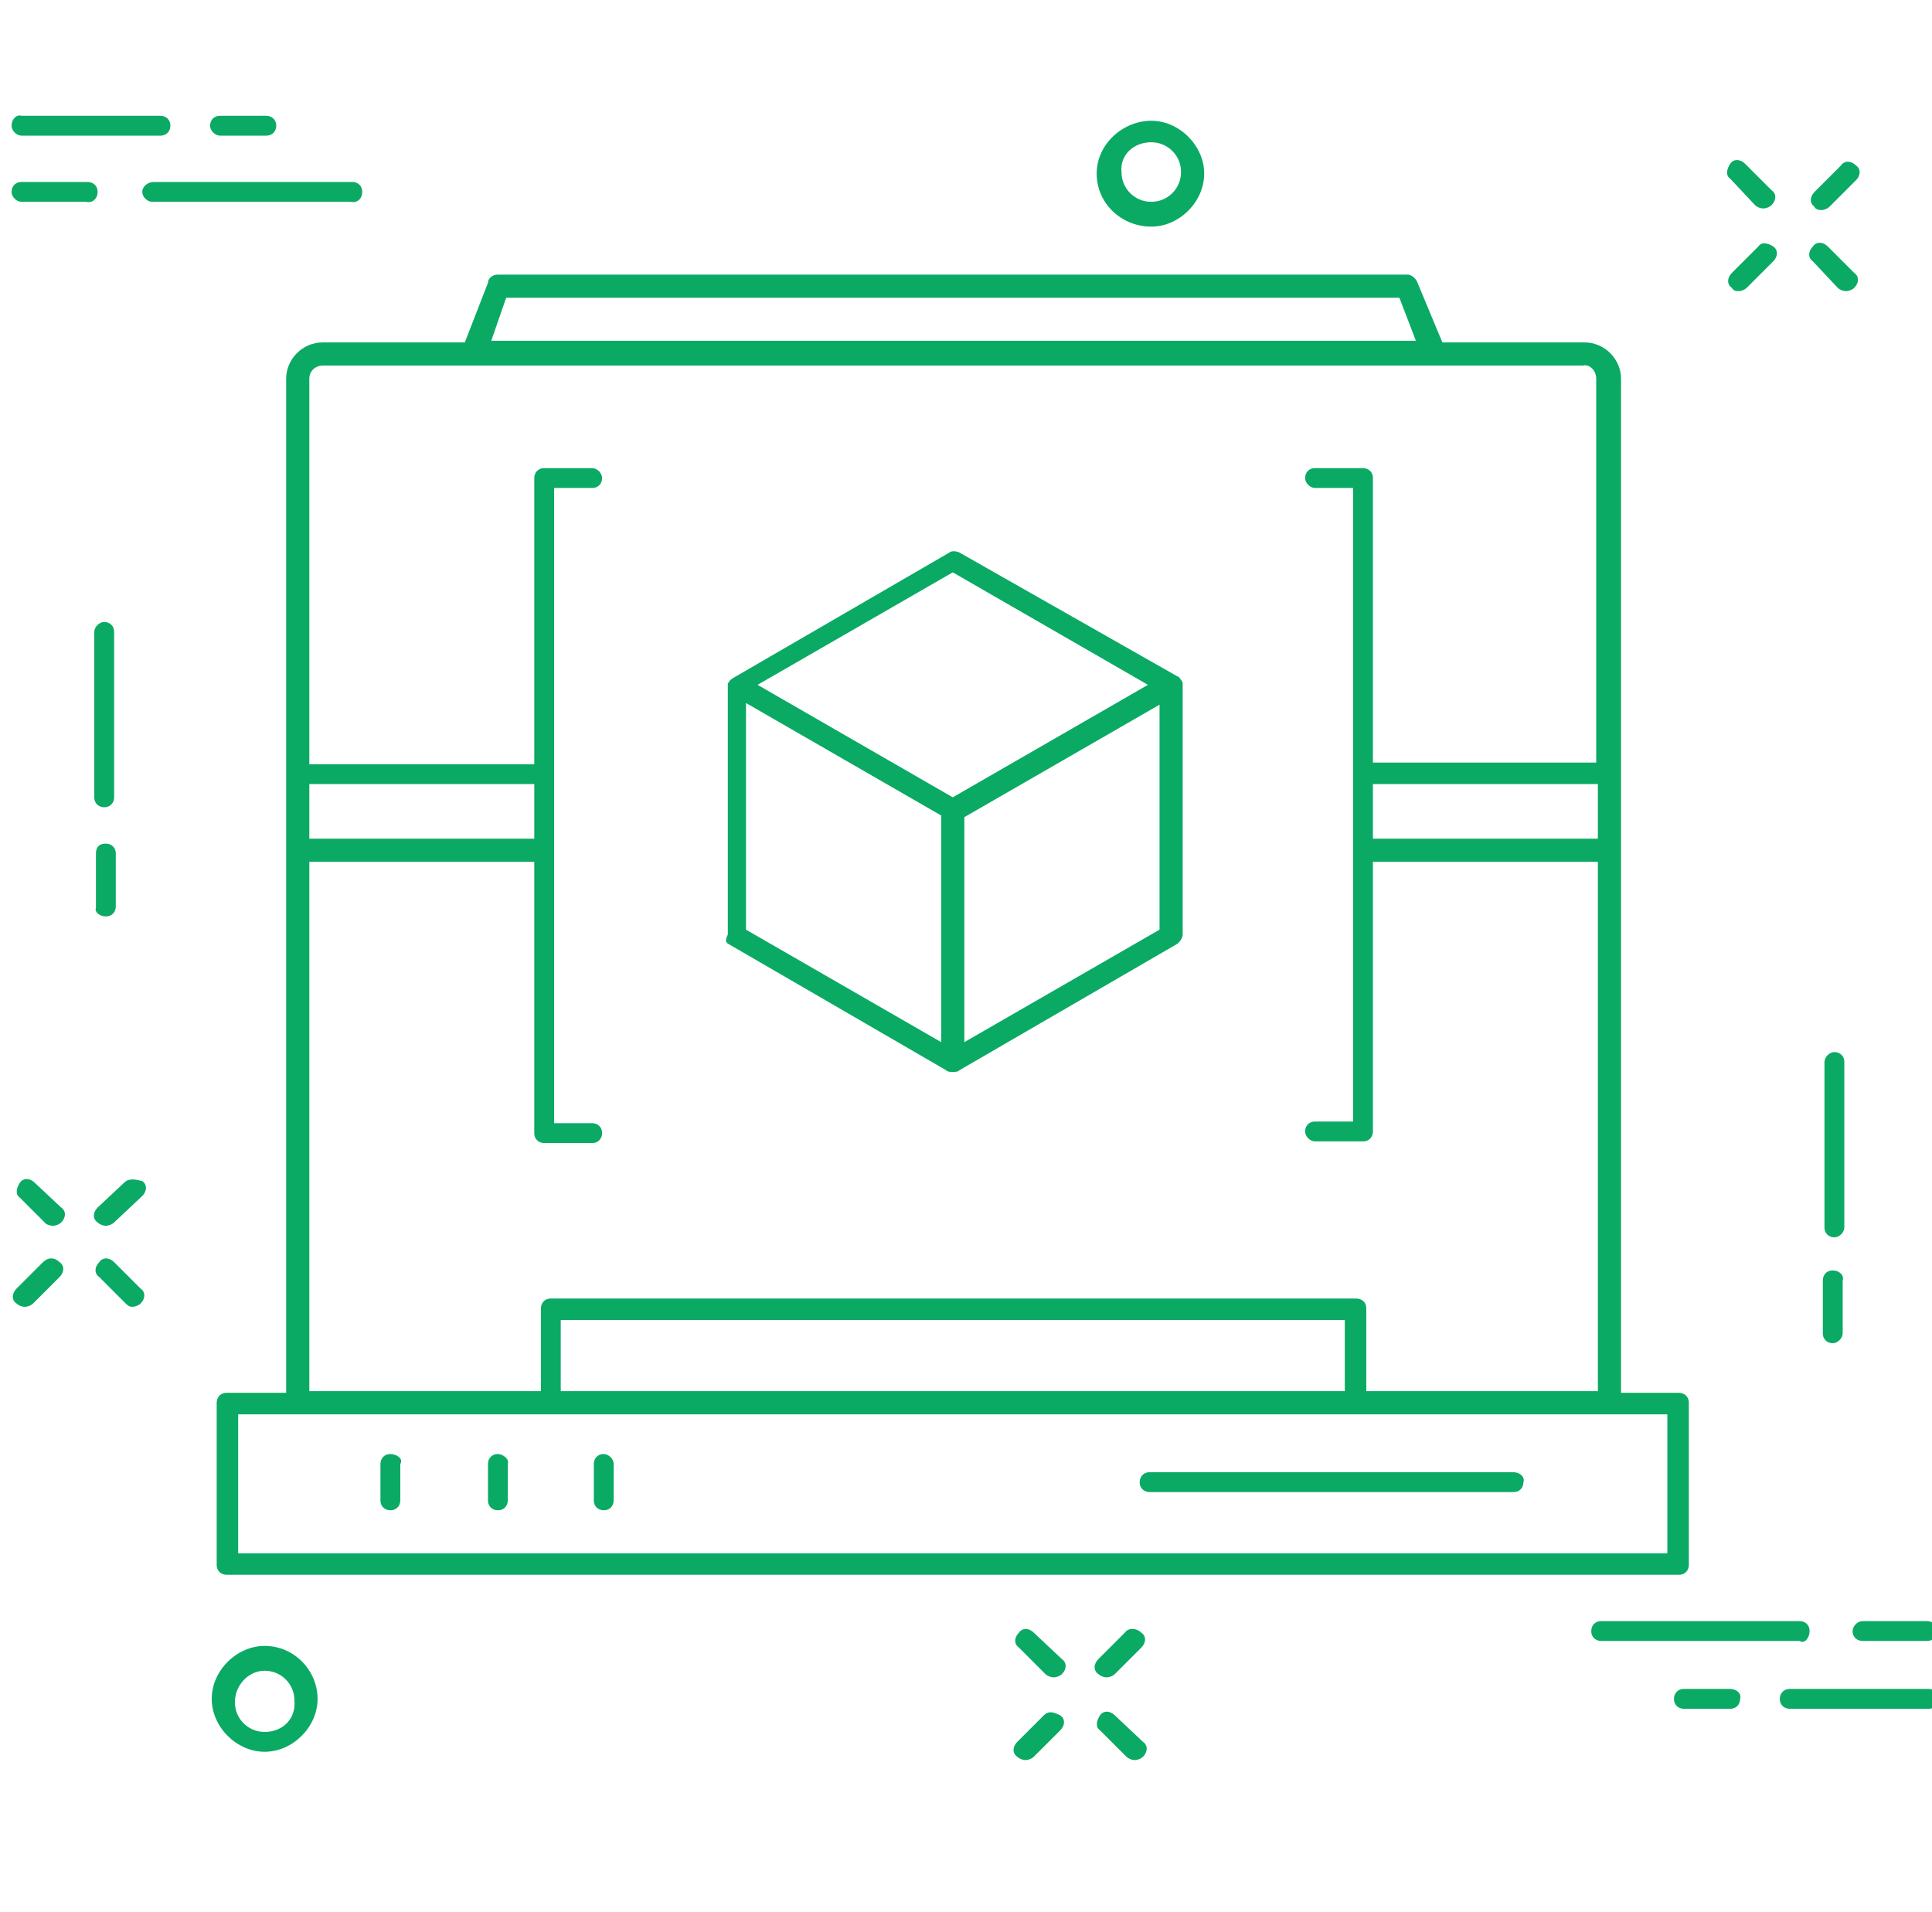 <?xml version="1.0" encoding="utf-8"?>
<!-- Generator: Adobe Illustrator 22.1.0, SVG Export Plug-In . SVG Version: 6.00 Build 0)  -->
<svg version="1.1" id="Layer_1" xmlns="http://www.w3.org/2000/svg" xmlns:xlink="http://www.w3.org/1999/xlink" x="0px" y="0px"
	 viewBox="0 0 116.8 115.6" style="enable-background:new 0 0 116.8 115.6;" xml:space="preserve">
<style type="text/css">
	.st0{fill:#0AAA64;}
</style>
<path class="st0" d="M5.7,38.2v10c0,0.4,0.3,0.6,0.6,0.6c0.4,0,0.6-0.3,0.6-0.6v-10c0-0.4-0.3-0.6-0.6-0.6C6,37.6,5.7,37.9,5.7,38.2
	z"/>
<path class="st0" d="M6.4,55.4c0.4,0,0.6-0.3,0.6-0.6v-3.2c0-0.4-0.3-0.6-0.6-0.6c-0.4,0-0.6,0.2-0.6,0.6v3.3
	C5.7,55.1,6,55.4,6.4,55.4z"/>
<path class="st0" d="M111.5,64.2c0-0.4-0.3-0.6-0.6-0.6s-0.6,0.3-0.6,0.6v10c0,0.4,0.3,0.6,0.6,0.6s0.6-0.3,0.6-0.6V64.2z"/>
<path class="st0" d="M110.8,76.8c-0.4,0-0.6,0.3-0.6,0.6v3.2c0,0.4,0.3,0.6,0.6,0.6s0.6-0.3,0.6-0.6v-3.2
	C111.5,77.1,111.2,76.8,110.8,76.8z"/>
<path class="st0" d="M106.1,12.4c0.1,0.1,0.3,0.2,0.5,0.2c0.2,0,0.4-0.1,0.5-0.2c0.3-0.3,0.3-0.7,0-0.9l-1.6-1.6
	c-0.3-0.3-0.7-0.3-0.9,0c-0.2,0.3-0.3,0.7,0,0.9L106.1,12.4z"/>
<path class="st0" d="M111.1,17.4c0.1,0.1,0.3,0.2,0.5,0.2c0.2,0,0.4-0.1,0.5-0.2c0.3-0.3,0.3-0.7,0-0.9l-1.6-1.6
	c-0.3-0.3-0.7-0.3-0.9,0c-0.3,0.3-0.3,0.7,0,0.9L111.1,17.4z"/>
<path class="st0" d="M105.1,17.6c0.2,0,0.4-0.1,0.5-0.2l1.6-1.6c0.3-0.3,0.3-0.7,0-0.9c-0.3-0.2-0.7-0.3-0.9,0l-1.6,1.6
	c-0.3,0.3-0.3,0.7,0,0.9C104.8,17.6,105,17.6,105.1,17.6z"/>
<path class="st0" d="M110.1,12.7c0.2,0,0.4-0.1,0.5-0.2l1.6-1.6c0.3-0.3,0.3-0.7,0-0.9c-0.3-0.3-0.7-0.3-0.9,0l-1.6,1.6
	c-0.3,0.3-0.3,0.7,0,0.9C109.7,12.6,109.9,12.7,110.1,12.7z"/>
<path class="st0" d="M62.5,98.7c-0.3-0.3-0.7-0.3-0.9,0c-0.3,0.3-0.3,0.7,0,0.9l1.6,1.6c0.1,0.1,0.3,0.2,0.5,0.2s0.4-0.1,0.5-0.2
	c0.3-0.3,0.3-0.7,0-0.9L62.5,98.7z"/>
<path class="st0" d="M67.4,103.7c-0.3-0.3-0.7-0.3-0.9,0c-0.2,0.3-0.3,0.7,0,0.9l1.6,1.6c0.1,0.1,0.3,0.2,0.5,0.2s0.4-0.1,0.5-0.2
	c0.3-0.3,0.3-0.7,0-0.9L67.4,103.7z"/>
<path class="st0" d="M63.1,103.7l-1.6,1.6c-0.3,0.3-0.3,0.7,0,0.9c0.1,0.1,0.3,0.2,0.5,0.2s0.4-0.1,0.5-0.2l1.6-1.6
	c0.3-0.3,0.3-0.7,0-0.9C63.7,103.5,63.4,103.4,63.1,103.7z"/>
<path class="st0" d="M68,98.7l-1.6,1.6c-0.3,0.3-0.3,0.7,0,0.9c0.1,0.1,0.3,0.2,0.5,0.2c0.2,0,0.4-0.1,0.5-0.2l1.6-1.6
	c0.3-0.3,0.3-0.7,0-0.9C68.7,98.4,68.2,98.4,68,98.7z"/>
<path class="st0" d="M2.1,71.5c-0.3-0.3-0.7-0.3-0.9,0c-0.2,0.3-0.3,0.7,0,0.9l1.6,1.6C2.8,74,3,74.1,3.2,74.1
	c0.2,0,0.4-0.1,0.5-0.2c0.3-0.3,0.3-0.7,0-0.9L2.1,71.5z"/>
<path class="st0" d="M6.9,76.3C6.6,76,6.2,76,6,76.3c-0.3,0.3-0.3,0.7,0,0.9l1.6,1.6C7.7,78.9,7.8,79,8,79s0.4-0.1,0.5-0.2
	c0.3-0.3,0.3-0.7,0-0.9L6.9,76.3z"/>
<path class="st0" d="M2.6,76.3L1,77.9c-0.3,0.3-0.3,0.7,0,0.9C1.1,78.9,1.3,79,1.5,79s0.4-0.1,0.5-0.2l1.6-1.6
	c0.3-0.3,0.3-0.7,0-0.9C3.3,76,2.9,76,2.6,76.3z"/>
<path class="st0" d="M7.5,71.5L5.9,73c-0.3,0.3-0.3,0.7,0,0.9C6,74,6.2,74.1,6.4,74.1s0.4-0.1,0.5-0.2l1.7-1.6
	c0.3-0.3,0.3-0.7,0-0.9C8.2,71.3,7.8,71.2,7.5,71.5z"/>
<path class="st0" d="M69.6,13.7c1.7,0,3.2-1.5,3.2-3.2s-1.5-3.2-3.2-3.2c-1.7,0-3.3,1.4-3.3,3.2C66.3,12.3,67.8,13.7,69.6,13.7z
	 M69.6,8.6c1,0,1.8,0.8,1.8,1.8s-0.8,1.8-1.8,1.8s-1.8-0.8-1.8-1.8C67.7,9.4,68.5,8.6,69.6,8.6z"/>
<path class="st0" d="M16,99.5c-1.7,0-3.2,1.5-3.2,3.2s1.5,3.2,3.2,3.2s3.2-1.5,3.2-3.2S17.8,99.5,16,99.5z M16,104.7
	c-1,0-1.8-0.8-1.8-1.8S15,101,16,101c1,0,1.8,0.8,1.8,1.8C17.9,103.9,17.1,104.7,16,104.7z"/>
<path class="st0" d="M21.9,11.6c0-0.4-0.3-0.6-0.6-0.6h-12c-0.4,0-0.7,0.3-0.7,0.6s0.3,0.6,0.6,0.6h12C21.6,12.3,21.9,12,21.9,11.6z
	"/>
<path class="st0" d="M5.9,11.6c0-0.4-0.3-0.6-0.6-0.6H1.3c-0.4,0-0.6,0.3-0.6,0.6s0.3,0.6,0.6,0.6h3.9C5.6,12.3,5.9,12,5.9,11.6z"/>
<path class="st0" d="M1.3,8.2h8.4c0.4,0,0.6-0.3,0.6-0.6c0-0.4-0.3-0.6-0.6-0.6H1.3C1,6.9,0.7,7.2,0.7,7.6C0.7,7.9,1,8.2,1.3,8.2z"
	/>
<path class="st0" d="M13.3,8.2h2.8c0.4,0,0.6-0.3,0.6-0.6c0-0.4-0.3-0.6-0.6-0.6h-2.8c-0.4,0-0.6,0.3-0.6,0.6
	C12.7,7.9,13,8.2,13.3,8.2z"/>
<path class="st0" d="M109.4,98.6c0-0.4-0.3-0.6-0.6-0.6h-12c-0.4,0-0.6,0.3-0.6,0.6c0,0.4,0.3,0.6,0.6,0.6h12
	C109.1,99.4,109.4,99,109.4,98.6z"/>
<path class="st0" d="M112,98.6c0,0.4,0.3,0.6,0.6,0.6h3.9c0.4,0,0.6-0.3,0.6-0.6c0-0.4-0.3-0.6-0.6-0.6h-3.9
	C112.3,98,112,98.3,112,98.6z"/>
<path class="st0" d="M116.6,102.1h-8.4c-0.4,0-0.6,0.3-0.6,0.6c0,0.4,0.3,0.6,0.6,0.6h8.4c0.4,0,0.6-0.3,0.6-0.6
	S117,102.1,116.6,102.1z"/>
<path class="st0" d="M104.6,102.1h-2.8c-0.4,0-0.6,0.3-0.6,0.6c0,0.4,0.3,0.6,0.6,0.6h2.8c0.4,0,0.6-0.3,0.6-0.6
	C105.3,102.4,105,102.1,104.6,102.1z"/>
<path class="st0" d="M44.1,57.1l13.1,7.6c0.1,0.1,0.2,0.1,0.4,0.1c0.2,0,0.3,0,0.4-0.1l13.1-7.6c0.2-0.1,0.4-0.4,0.4-0.6V41.4l0,0
	c0-0.1,0-0.2-0.1-0.3l0,0c-0.1-0.1-0.1-0.2-0.2-0.2l0,0L58,33.4c-0.2-0.1-0.5-0.1-0.6,0L44.3,41l0,0c-0.1,0.1-0.2,0.1-0.2,0.2l0,0
	C44,41.3,44,41.3,44,41.4l0,0v15.1C43.8,56.9,43.9,57,44.1,57.1z M45.1,42.5l11.8,6.8V63l-11.8-6.8V42.5z M58.3,63V49.4l11.8-6.8
	v13.6L58.3,63z M57.6,34.6l11.8,6.8l-11.8,6.8l-11.8-6.8L57.6,34.6z"/>
<path class="st0" d="M19.5,20.7c-1.2,0-2.2,1-2.2,2.2v23.9v4.6v32.8h-3.6c-0.4,0-0.6,0.3-0.6,0.6v9.8c0,0.4,0.3,0.6,0.6,0.6h87.8
	c0.4,0,0.6-0.3,0.6-0.6v-9.8c0-0.4-0.3-0.6-0.6-0.6H98V51.4v-4.6V22.9c0-1.2-1-2.2-2.2-2.2h-8.6l-1.5-3.6c-0.1-0.3-0.4-0.5-0.6-0.5
	H30.1c-0.3,0-0.6,0.2-0.6,0.5l-1.4,3.6H19.5z M30.6,18h54l1,2.6H29.7L30.6,18z M32.3,50.7H18.7v-3.3h13.6V50.7z M100.8,93.9H14.4
	v-8.4h3.6h15.3H82h15.2h3.6V93.9z M81.3,84.1H33.9v-4.3h47.4V84.1z M83,47.4h13.6v3.3H83V47.4z M96.5,22.9v23.2H83V28.9
	c0-0.4-0.3-0.6-0.6-0.6h-2.9c-0.4,0-0.6,0.3-0.6,0.6s0.3,0.6,0.6,0.6h2.3v17.3v4.6v16.4h-2.3c-0.4,0-0.6,0.3-0.6,0.6
	s0.3,0.6,0.6,0.6h2.9c0.4,0,0.6-0.3,0.6-0.6V52.1h13.6v32h-14v-5c0-0.4-0.3-0.6-0.6-0.6H33.3c-0.4,0-0.6,0.3-0.6,0.6v5h-14v-32h13.6
	v16.4c0,0.4,0.3,0.6,0.6,0.6h2.9c0.4,0,0.6-0.3,0.6-0.6c0-0.4-0.3-0.6-0.6-0.6h-2.3V51.4v-4.6V29.5h2.3c0.4,0,0.6-0.3,0.6-0.6
	s-0.3-0.6-0.6-0.6h-2.9c-0.4,0-0.6,0.3-0.6,0.6v17.3H18.7V22.9c0-0.5,0.4-0.8,0.8-0.8h76.2C96.1,22,96.5,22.4,96.5,22.9z"/>
<path class="st0" d="M91.5,89h-22c-0.4,0-0.6,0.3-0.6,0.6c0,0.4,0.3,0.6,0.6,0.6h22c0.4,0,0.6-0.3,0.6-0.6
	C92.2,89.3,91.9,89,91.5,89z"/>
<path class="st0" d="M36.5,87.9c-0.4,0-0.6,0.3-0.6,0.6v2.2c0,0.4,0.3,0.6,0.6,0.6c0.4,0,0.6-0.3,0.6-0.6v-2.2
	C37.1,88.2,36.8,87.9,36.5,87.9z"/>
<path class="st0" d="M30.1,87.9c-0.4,0-0.6,0.3-0.6,0.6v2.2c0,0.4,0.3,0.6,0.6,0.6c0.4,0,0.6-0.3,0.6-0.6v-2.2
	C30.8,88.2,30.4,87.9,30.1,87.9z"/>
<path class="st0" d="M23.6,87.9c-0.4,0-0.6,0.3-0.6,0.6v2.2c0,0.4,0.3,0.6,0.6,0.6c0.4,0,0.6-0.3,0.6-0.6v-2.2
	C24.4,88.2,24,87.9,23.6,87.9z"/>
</svg>
